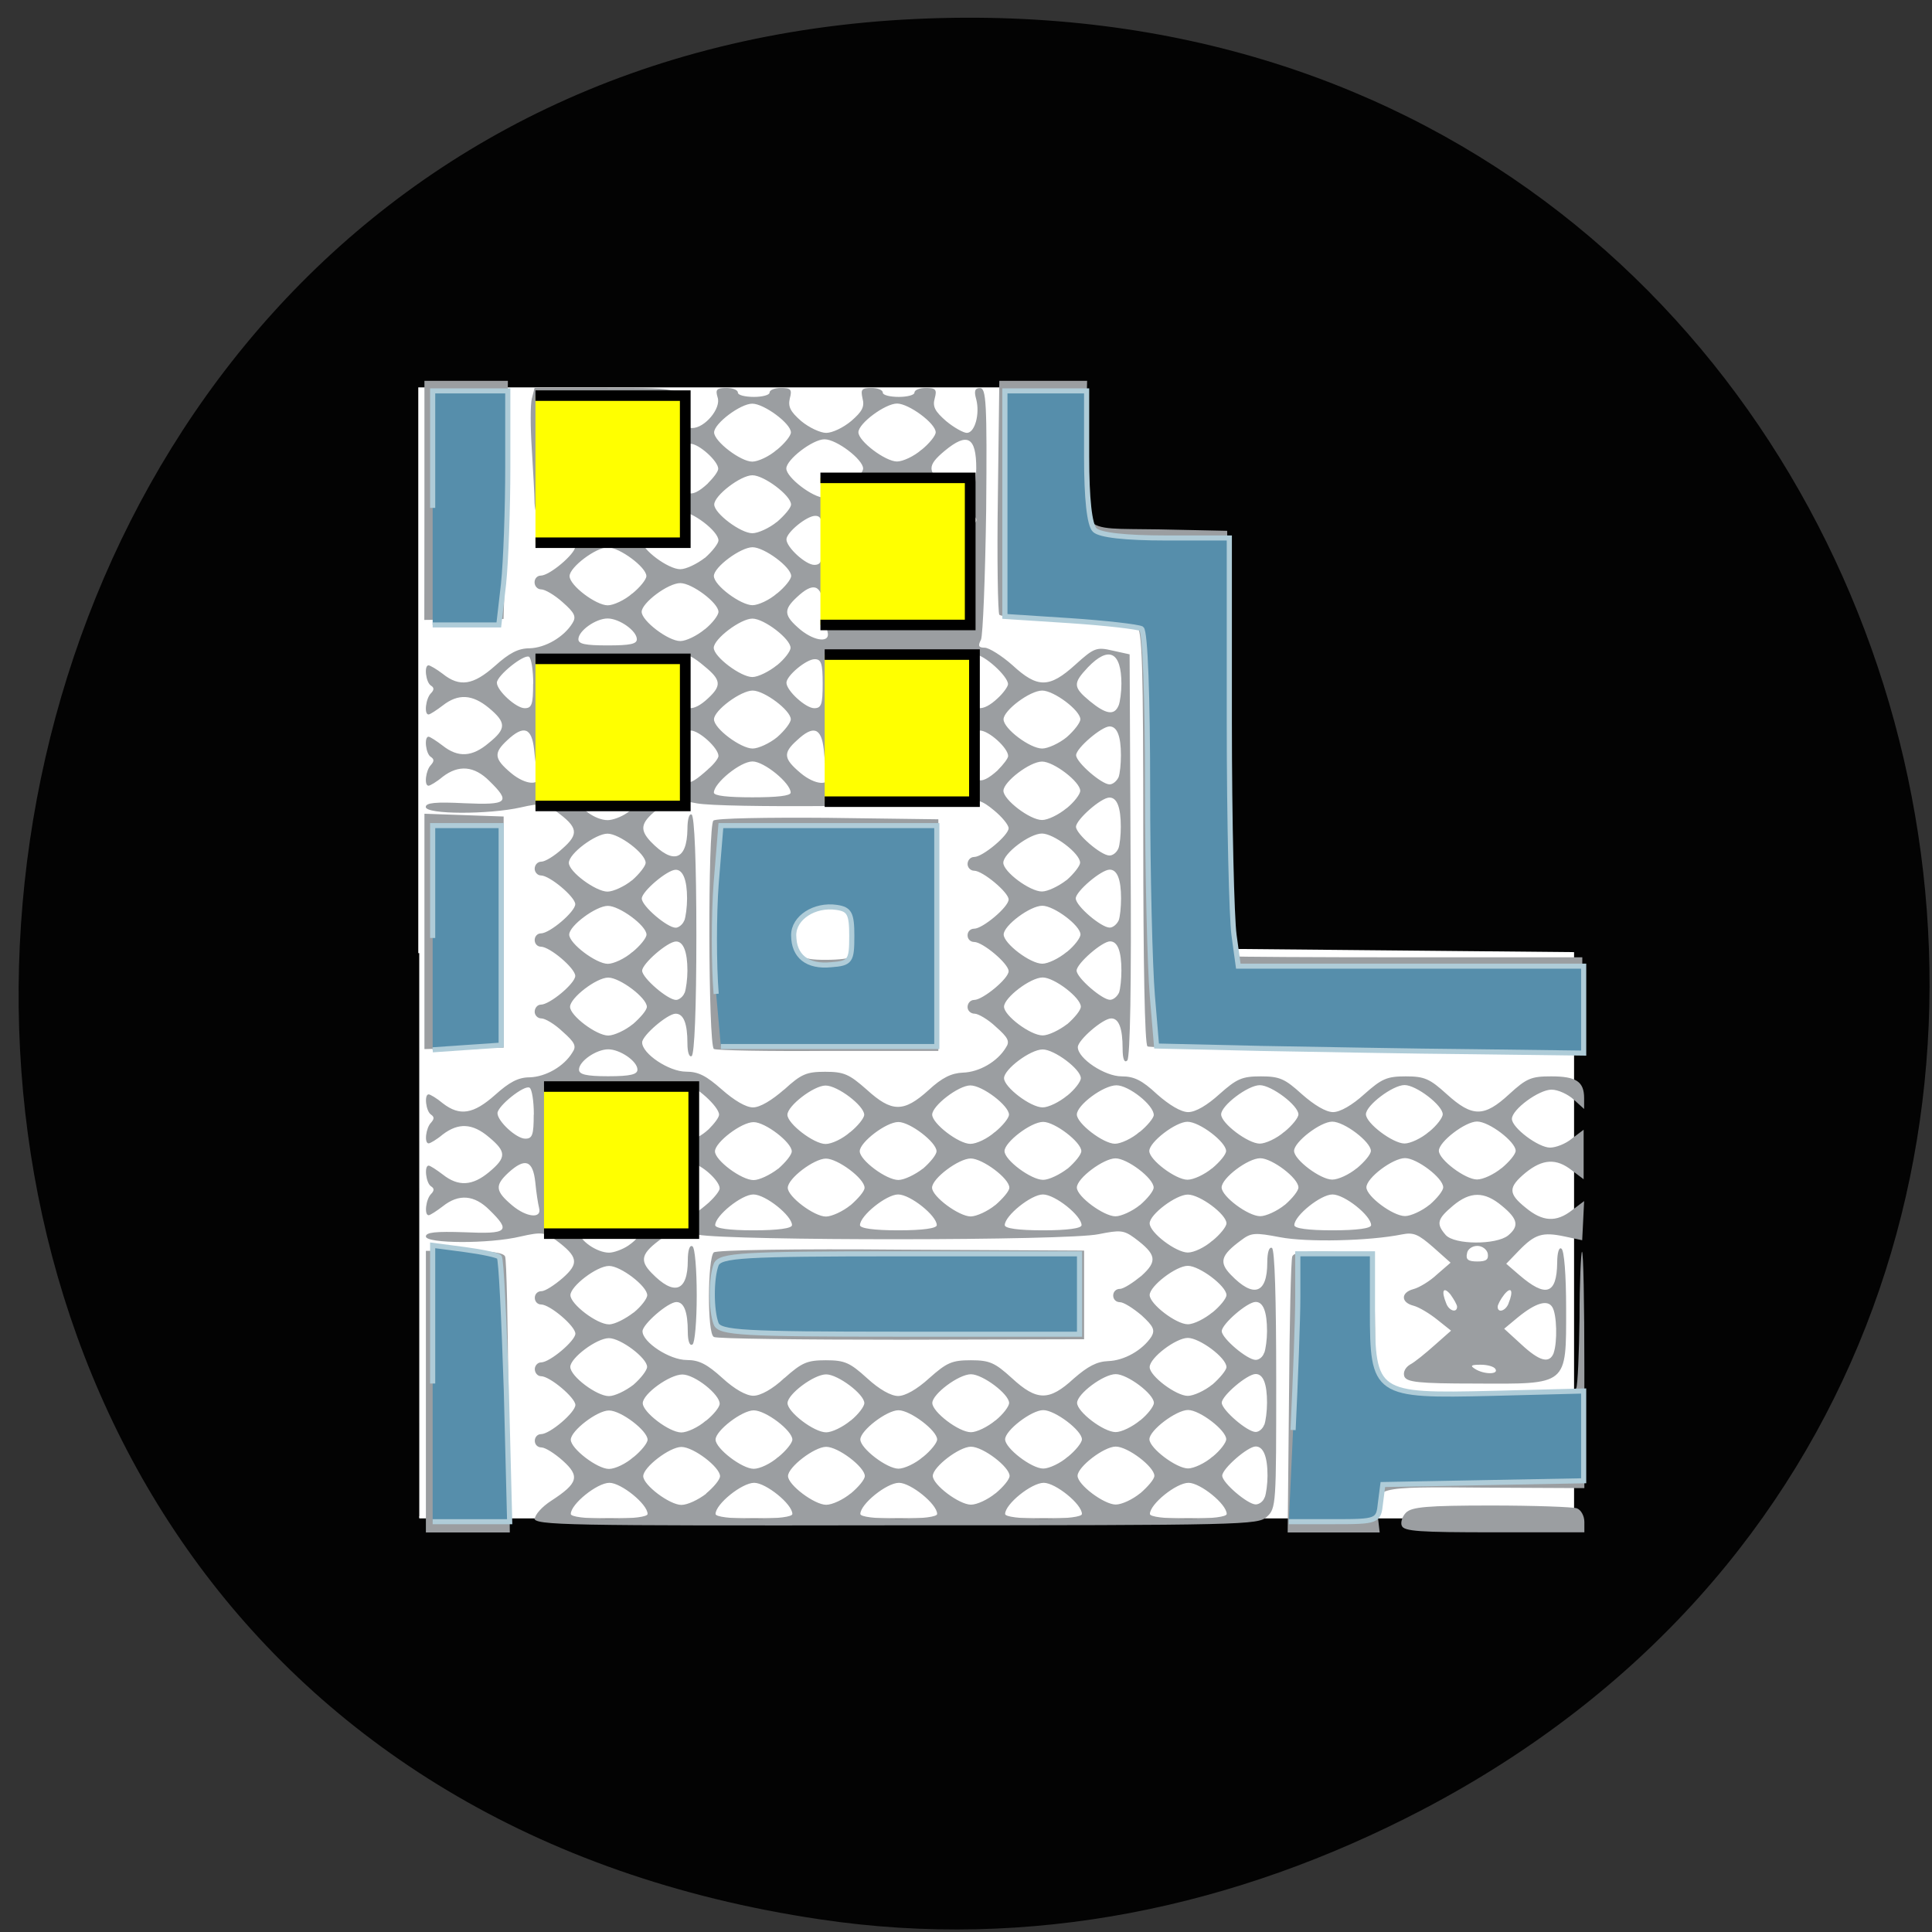 <svg xmlns="http://www.w3.org/2000/svg" viewBox="0 0 16 16"><rect x="0" y="0" width="16" height="16" fill="#333333" stroke="none"/><path d="m 6.789 15.895 c -9.547 -1.418 -8.359 -15.316 0.797 -15.738 c 8.629 -0.402 11.578 10.969 4.191 14.832 c -1.543 0.805 -3.238 1.168 -4.988 0.906" fill="#030303"/><path d="m 56 127.31 v -75.44 h 86.5 l -0.438 18.625 l 18.75 1.625 l 2.813 54.75 l 46.5 0.438 v 75.38 h -154.12" transform="scale(0.062)" fill="#fff" stroke="#fff" stroke-width="0.259"/><path d="m 3.527 11.527 v -1.168 h 0.32 c 0.223 0 0.324 0.016 0.336 0.047 c 0.012 0.027 0.023 0.551 0.027 1.168 l 0.012 1.117 h -0.695 m 7.148 -1.117 c 0.004 -0.617 0.016 -1.141 0.027 -1.168 c 0.012 -0.035 0.105 -0.047 0.348 -0.039 l 0.328 0.012 l 0.008 0.5 c 0.016 0.75 -0.094 0.668 0.848 0.668 c 0.629 0 0.805 -0.012 0.82 -0.051 c 0.012 -0.027 0.023 -0.289 0.027 -0.582 c 0 -0.293 0.012 -0.539 0.02 -0.547 c 0.012 -0.012 0.02 0.426 0.02 0.969 v 0.988 l -0.832 -0.004 c -0.918 -0.008 -0.906 -0.008 -0.879 0.234 l 0.016 0.137 h -0.762 m 0.945 -0.055 c -0.012 -0.027 0.004 -0.078 0.035 -0.109 c 0.047 -0.047 0.172 -0.059 0.707 -0.059 c 0.355 0 0.676 0.012 0.707 0.023 c 0.035 0.012 0.063 0.063 0.063 0.113 v 0.086 h -0.746 c -0.621 0 -0.75 -0.008 -0.766 -0.055 m -7.18 -0.055 c 0 -0.035 0.059 -0.102 0.137 -0.152 c 0.223 -0.145 0.238 -0.203 0.094 -0.332 c -0.066 -0.059 -0.145 -0.109 -0.176 -0.109 c -0.031 0 -0.055 -0.023 -0.055 -0.055 c 0 -0.031 0.023 -0.055 0.051 -0.055 c 0.074 0 0.285 -0.18 0.285 -0.242 c 0 -0.059 -0.211 -0.238 -0.285 -0.238 c -0.027 0 -0.051 -0.027 -0.051 -0.059 c 0 -0.027 0.023 -0.055 0.051 -0.055 c 0.074 0 0.285 -0.18 0.285 -0.238 c 0 -0.063 -0.211 -0.242 -0.285 -0.242 c -0.027 0 -0.051 -0.023 -0.051 -0.055 c 0 -0.031 0.023 -0.055 0.055 -0.055 c 0.031 0 0.109 -0.051 0.176 -0.109 c 0.137 -0.121 0.129 -0.176 -0.055 -0.313 c -0.09 -0.066 -0.121 -0.07 -0.293 -0.031 c -0.262 0.063 -0.785 0.059 -0.785 0 c 0 -0.035 0.082 -0.043 0.32 -0.035 c 0.359 0.016 0.387 -0.008 0.207 -0.184 c -0.125 -0.125 -0.254 -0.137 -0.387 -0.031 c -0.051 0.039 -0.105 0.074 -0.117 0.074 c -0.039 0 -0.023 -0.133 0.02 -0.176 c 0.027 -0.027 0.027 -0.047 0 -0.063 c -0.043 -0.027 -0.059 -0.172 -0.02 -0.172 c 0.012 0 0.066 0.035 0.117 0.074 c 0.129 0.102 0.246 0.094 0.383 -0.02 c 0.145 -0.121 0.145 -0.168 0 -0.289 c -0.137 -0.117 -0.254 -0.121 -0.383 -0.023 c -0.051 0.043 -0.105 0.074 -0.117 0.074 c -0.039 0 -0.023 -0.129 0.02 -0.172 c 0.027 -0.031 0.027 -0.047 0 -0.066 c -0.043 -0.027 -0.059 -0.168 -0.02 -0.168 c 0.012 0 0.066 0.031 0.117 0.074 c 0.141 0.109 0.254 0.09 0.434 -0.07 c 0.117 -0.105 0.191 -0.145 0.285 -0.145 c 0.133 -0.004 0.285 -0.09 0.355 -0.207 c 0.035 -0.051 0.02 -0.082 -0.082 -0.172 c -0.066 -0.063 -0.145 -0.109 -0.176 -0.109 c -0.031 0 -0.055 -0.027 -0.055 -0.055 c 0 -0.031 0.023 -0.059 0.051 -0.059 c 0.074 0 0.285 -0.176 0.285 -0.238 c 0 -0.063 -0.211 -0.242 -0.285 -0.242 c -0.027 0 -0.051 -0.023 -0.051 -0.055 c 0 -0.031 0.023 -0.055 0.051 -0.055 c 0.074 0 0.285 -0.18 0.285 -0.242 c 0 -0.059 -0.211 -0.238 -0.285 -0.238 c -0.027 0 -0.051 -0.027 -0.051 -0.055 c 0 -0.031 0.023 -0.059 0.055 -0.059 c 0.031 0 0.109 -0.047 0.176 -0.109 c 0.137 -0.121 0.129 -0.176 -0.055 -0.309 c -0.09 -0.066 -0.121 -0.07 -0.293 -0.031 c -0.262 0.059 -0.785 0.059 -0.785 -0.004 c 0 -0.035 0.082 -0.043 0.32 -0.031 c 0.359 0.016 0.387 -0.008 0.207 -0.184 c -0.125 -0.125 -0.254 -0.137 -0.387 -0.035 c -0.051 0.043 -0.105 0.074 -0.117 0.074 c -0.039 0 -0.023 -0.129 0.02 -0.172 c 0.027 -0.031 0.027 -0.047 0 -0.066 c -0.043 -0.023 -0.059 -0.168 -0.02 -0.168 c 0.012 0 0.066 0.035 0.117 0.074 c 0.129 0.102 0.246 0.094 0.383 -0.023 c 0.145 -0.117 0.145 -0.168 0 -0.289 c -0.137 -0.113 -0.254 -0.121 -0.383 -0.02 c -0.051 0.039 -0.105 0.074 -0.117 0.074 c -0.039 0 -0.023 -0.133 0.02 -0.176 c 0.027 -0.027 0.027 -0.047 0 -0.063 c -0.043 -0.027 -0.059 -0.168 -0.02 -0.168 c 0.012 0 0.066 0.031 0.117 0.07 c 0.141 0.113 0.254 0.094 0.434 -0.066 c 0.117 -0.105 0.191 -0.145 0.285 -0.145 c 0.133 -0.004 0.285 -0.094 0.355 -0.207 c 0.035 -0.055 0.02 -0.086 -0.082 -0.176 c -0.066 -0.059 -0.145 -0.105 -0.176 -0.105 c -0.031 0 -0.055 -0.027 -0.055 -0.059 c 0 -0.031 0.023 -0.055 0.051 -0.055 c 0.074 0 0.285 -0.18 0.285 -0.238 c 0 -0.063 -0.211 -0.242 -0.281 -0.242 c -0.031 0 -0.051 -0.047 -0.055 -0.121 c 0 -0.066 -0.012 -0.266 -0.023 -0.449 c -0.012 -0.18 -0.012 -0.367 0 -0.414 l 0.023 -0.09 h 0.594 c 0.652 0 0.641 -0.004 0.641 0.227 c 0 0.078 0.02 0.105 0.07 0.105 c 0.105 0 0.242 -0.164 0.211 -0.254 c -0.02 -0.066 -0.008 -0.078 0.074 -0.078 c 0.051 0 0.094 0.016 0.094 0.039 c 0 0.02 0.059 0.035 0.133 0.035 c 0.07 0 0.129 -0.016 0.129 -0.035 c 0 -0.023 0.043 -0.039 0.094 -0.039 c 0.082 0 0.094 0.012 0.074 0.086 c -0.016 0.07 0.004 0.109 0.094 0.188 c 0.066 0.055 0.16 0.098 0.207 0.098 c 0.051 0 0.141 -0.043 0.207 -0.098 c 0.09 -0.078 0.113 -0.117 0.094 -0.188 c -0.016 -0.074 -0.008 -0.086 0.074 -0.086 c 0.051 0 0.094 0.016 0.094 0.039 c 0 0.02 0.059 0.035 0.133 0.035 c 0.07 0 0.129 -0.016 0.129 -0.035 c 0 -0.023 0.043 -0.039 0.094 -0.039 c 0.082 0 0.094 0.012 0.074 0.086 c -0.02 0.07 0.004 0.109 0.094 0.188 c 0.066 0.055 0.145 0.098 0.172 0.098 c 0.066 0 0.109 -0.156 0.078 -0.277 c -0.02 -0.07 -0.012 -0.094 0.031 -0.094 c 0.051 0 0.059 0.117 0.051 1.01 c -0.008 0.555 -0.027 1.039 -0.043 1.074 c -0.027 0.051 -0.02 0.066 0.031 0.066 c 0.035 0 0.141 0.066 0.23 0.145 c 0.207 0.191 0.305 0.191 0.52 -0.004 c 0.156 -0.141 0.176 -0.148 0.309 -0.117 l 0.141 0.031 l 0.008 1.664 c 0.008 1.082 -0.004 1.672 -0.027 1.699 c -0.023 0.023 -0.039 -0.008 -0.039 -0.098 c 0 -0.168 -0.031 -0.25 -0.094 -0.25 c -0.07 0 -0.277 0.18 -0.277 0.238 c 0 0.094 0.223 0.242 0.363 0.242 c 0.102 0 0.168 0.031 0.293 0.148 c 0.102 0.09 0.199 0.148 0.258 0.148 c 0.063 0 0.16 -0.059 0.258 -0.148 c 0.145 -0.129 0.188 -0.148 0.344 -0.148 c 0.156 0 0.199 0.02 0.34 0.148 c 0.102 0.09 0.199 0.148 0.258 0.148 c 0.059 0 0.16 -0.059 0.258 -0.148 c 0.145 -0.129 0.188 -0.148 0.344 -0.148 c 0.156 0 0.199 0.02 0.34 0.148 c 0.211 0.191 0.309 0.191 0.516 0 c 0.145 -0.133 0.184 -0.148 0.348 -0.148 c 0.207 0 0.273 0.043 0.273 0.18 v 0.09 l -0.086 -0.078 c -0.047 -0.043 -0.129 -0.082 -0.184 -0.082 c -0.105 0 -0.328 0.164 -0.328 0.242 c 0 0.074 0.219 0.238 0.316 0.238 c 0.047 0 0.129 -0.031 0.18 -0.074 l 0.098 -0.074 v 0.41 l -0.098 -0.074 c -0.129 -0.102 -0.242 -0.094 -0.383 0.02 c -0.145 0.121 -0.145 0.172 0 0.289 c 0.141 0.117 0.254 0.125 0.387 0.02 l 0.098 -0.074 l -0.008 0.164 l -0.008 0.16 l -0.145 -0.031 c -0.184 -0.039 -0.246 -0.02 -0.379 0.117 l -0.105 0.109 l 0.109 0.094 c 0.219 0.188 0.309 0.16 0.313 -0.102 c 0 -0.086 0.016 -0.133 0.035 -0.117 c 0.023 0.012 0.039 0.219 0.039 0.496 c 0 0.641 0.02 0.625 -0.754 0.621 c -0.473 0 -0.566 -0.012 -0.586 -0.059 c -0.012 -0.035 0.008 -0.074 0.047 -0.098 c 0.039 -0.02 0.129 -0.094 0.203 -0.16 l 0.137 -0.121 l -0.113 -0.09 c -0.063 -0.051 -0.152 -0.105 -0.199 -0.117 c -0.105 -0.027 -0.105 -0.109 0 -0.137 c 0.047 -0.012 0.137 -0.066 0.195 -0.121 l 0.113 -0.098 l -0.145 -0.129 c -0.121 -0.105 -0.16 -0.125 -0.258 -0.105 c -0.273 0.055 -0.789 0.066 -1.01 0.023 c -0.207 -0.039 -0.238 -0.039 -0.324 0.027 c -0.164 0.121 -0.184 0.18 -0.082 0.285 c 0.188 0.195 0.301 0.156 0.301 -0.102 c 0 -0.086 0.016 -0.133 0.039 -0.121 c 0.023 0.016 0.035 0.418 0.035 1.09 c 0 1.035 0 1.066 -0.078 1.137 c -0.074 0.066 -0.184 0.07 -3.07 0.07 c -2.746 0.004 -2.996 0 -2.996 -0.059 m 0.938 -0.035 c 0 -0.082 -0.219 -0.258 -0.316 -0.258 c -0.102 0 -0.32 0.176 -0.32 0.258 c 0 0.023 0.117 0.039 0.32 0.039 c 0.203 0 0.316 -0.016 0.316 -0.039 m 1.199 0 c 0 -0.082 -0.219 -0.258 -0.316 -0.258 c -0.102 0 -0.32 0.176 -0.32 0.258 c 0 0.023 0.117 0.039 0.32 0.039 c 0.203 0 0.316 -0.016 0.316 -0.039 m 1.199 0 c 0 -0.082 -0.219 -0.258 -0.316 -0.258 c -0.102 0 -0.32 0.176 -0.32 0.258 c 0 0.023 0.117 0.039 0.32 0.039 c 0.203 0 0.316 -0.016 0.316 -0.039 m 1.199 0 c 0 -0.082 -0.219 -0.258 -0.316 -0.258 c -0.102 0 -0.32 0.176 -0.32 0.258 c 0 0.023 0.117 0.039 0.32 0.039 c 0.199 0 0.316 -0.016 0.316 -0.039 m 1.199 0 c 0 -0.082 -0.219 -0.258 -0.316 -0.258 c -0.102 0 -0.32 0.176 -0.32 0.258 c 0 0.023 0.117 0.039 0.32 0.039 c 0.199 0 0.316 -0.016 0.316 -0.039 m -4.313 -0.168 c 0.066 -0.055 0.117 -0.117 0.117 -0.145 c 0 -0.074 -0.219 -0.242 -0.32 -0.242 c -0.098 0 -0.316 0.168 -0.316 0.242 c 0 0.074 0.219 0.238 0.316 0.238 c 0.051 0 0.141 -0.043 0.207 -0.094 m 1.195 0 c 0.066 -0.055 0.117 -0.117 0.117 -0.145 c 0 -0.074 -0.219 -0.242 -0.32 -0.242 c -0.098 0 -0.316 0.168 -0.316 0.242 c 0 0.074 0.219 0.238 0.316 0.238 c 0.051 0 0.141 -0.043 0.203 -0.094 m 1.199 0 c 0.066 -0.055 0.117 -0.117 0.117 -0.145 c 0 -0.074 -0.219 -0.242 -0.32 -0.242 c -0.098 0 -0.316 0.168 -0.316 0.242 c 0 0.074 0.219 0.238 0.316 0.238 c 0.051 0 0.141 -0.043 0.203 -0.094 m 1.199 0 c 0.063 -0.055 0.117 -0.117 0.117 -0.145 c 0 -0.074 -0.219 -0.242 -0.32 -0.242 c -0.098 0 -0.316 0.168 -0.316 0.242 c 0 0.074 0.219 0.238 0.316 0.238 c 0.051 0 0.141 -0.043 0.203 -0.094 m 1.031 0.035 c 0.012 -0.031 0.023 -0.113 0.023 -0.18 c 0 -0.16 -0.035 -0.242 -0.098 -0.242 c -0.066 0 -0.277 0.184 -0.277 0.242 c 0 0.059 0.211 0.238 0.277 0.238 c 0.027 0 0.063 -0.023 0.074 -0.059 m -5.227 -0.332 c 0.063 -0.051 0.117 -0.117 0.117 -0.145 c 0 -0.074 -0.219 -0.242 -0.32 -0.242 c -0.098 0 -0.316 0.168 -0.316 0.242 c 0 0.074 0.219 0.242 0.316 0.242 c 0.051 0 0.141 -0.043 0.203 -0.098 m 1.199 0 c 0.063 -0.051 0.117 -0.117 0.117 -0.145 c 0 -0.074 -0.219 -0.242 -0.32 -0.242 c -0.098 0 -0.316 0.168 -0.316 0.242 c 0 0.074 0.219 0.242 0.316 0.242 c 0.051 0 0.141 -0.043 0.203 -0.098 m 1.199 0 c 0.063 -0.051 0.117 -0.117 0.117 -0.145 c 0 -0.074 -0.223 -0.242 -0.32 -0.242 c -0.098 0 -0.316 0.168 -0.316 0.242 c 0 0.074 0.219 0.242 0.316 0.242 c 0.047 0 0.141 -0.043 0.203 -0.098 m 1.199 0 c 0.063 -0.051 0.117 -0.117 0.117 -0.145 c 0 -0.074 -0.223 -0.242 -0.32 -0.242 c -0.098 0 -0.316 0.168 -0.316 0.242 c 0 0.074 0.219 0.242 0.316 0.242 c 0.047 0 0.141 -0.043 0.203 -0.098 m 1.199 0 c 0.063 -0.051 0.113 -0.117 0.113 -0.145 c 0 -0.074 -0.219 -0.242 -0.316 -0.242 c -0.098 0 -0.32 0.168 -0.32 0.242 c 0 0.074 0.223 0.242 0.32 0.242 c 0.047 0 0.141 -0.043 0.203 -0.098 m -4.195 -0.297 c 0.063 -0.051 0.113 -0.113 0.113 -0.141 c 0 -0.078 -0.207 -0.242 -0.309 -0.242 c -0.105 0 -0.328 0.16 -0.328 0.238 c 0 0.074 0.219 0.242 0.32 0.242 c 0.047 0 0.141 -0.043 0.203 -0.098 m 1.199 0 c 0.063 -0.051 0.113 -0.117 0.113 -0.145 c 0 -0.074 -0.219 -0.238 -0.316 -0.238 c -0.102 0 -0.32 0.164 -0.32 0.238 c 0 0.074 0.219 0.242 0.32 0.242 c 0.047 0 0.137 -0.043 0.203 -0.098 m 1.199 0 c 0.063 -0.051 0.113 -0.117 0.113 -0.145 c 0 -0.074 -0.219 -0.238 -0.316 -0.238 c -0.102 0 -0.32 0.164 -0.32 0.238 c 0 0.074 0.219 0.242 0.32 0.242 c 0.047 0 0.137 -0.043 0.203 -0.098 m 1.199 0 c 0.063 -0.051 0.113 -0.117 0.113 -0.145 c 0 -0.074 -0.219 -0.238 -0.316 -0.238 c -0.102 0 -0.32 0.164 -0.32 0.238 c 0 0.074 0.219 0.242 0.32 0.242 c 0.047 0 0.137 -0.043 0.203 -0.098 m 1.027 0.039 c 0.012 -0.031 0.023 -0.113 0.023 -0.184 c 0 -0.156 -0.031 -0.238 -0.094 -0.238 c -0.07 0 -0.281 0.18 -0.281 0.238 c 0 0.059 0.211 0.242 0.281 0.242 c 0.027 0 0.059 -0.027 0.07 -0.059 m -5.223 -0.332 c 0.063 -0.055 0.113 -0.121 0.113 -0.148 c 0 -0.074 -0.219 -0.238 -0.316 -0.238 c -0.102 0 -0.32 0.164 -0.32 0.238 c 0 0.078 0.219 0.242 0.32 0.242 c 0.047 0 0.137 -0.043 0.203 -0.094 m 1.25 -0.055 c 0.145 -0.129 0.188 -0.148 0.344 -0.148 c 0.156 0 0.199 0.02 0.34 0.148 c 0.102 0.094 0.199 0.148 0.258 0.148 c 0.059 0 0.156 -0.055 0.258 -0.148 c 0.145 -0.129 0.188 -0.148 0.344 -0.148 c 0.156 0 0.199 0.02 0.34 0.148 c 0.207 0.191 0.309 0.191 0.512 0.004 c 0.117 -0.102 0.191 -0.141 0.285 -0.145 c 0.133 -0.004 0.285 -0.09 0.359 -0.203 c 0.031 -0.055 0.016 -0.086 -0.082 -0.176 c -0.07 -0.059 -0.148 -0.109 -0.18 -0.109 c -0.031 0 -0.055 -0.023 -0.055 -0.055 c 0 -0.031 0.023 -0.055 0.055 -0.055 c 0.031 0 0.109 -0.051 0.18 -0.109 c 0.133 -0.121 0.125 -0.176 -0.059 -0.313 c -0.09 -0.066 -0.121 -0.066 -0.297 -0.031 c -0.258 0.055 -3.043 0.055 -3.32 0.004 c -0.18 -0.035 -0.215 -0.031 -0.297 0.031 c -0.168 0.121 -0.188 0.18 -0.086 0.285 c 0.188 0.195 0.301 0.156 0.301 -0.102 c 0 -0.086 0.016 -0.133 0.039 -0.117 c 0.02 0.012 0.035 0.191 0.035 0.406 c 0 0.215 -0.016 0.395 -0.035 0.406 c -0.023 0.016 -0.039 -0.027 -0.039 -0.105 c 0 -0.164 -0.031 -0.246 -0.094 -0.246 c -0.07 0 -0.281 0.184 -0.281 0.242 c 0 0.09 0.223 0.238 0.367 0.238 c 0.102 0 0.168 0.035 0.293 0.148 c 0.102 0.094 0.199 0.148 0.258 0.148 c 0.059 0 0.16 -0.055 0.258 -0.148 m -0.586 -0.34 c -0.055 -0.027 -0.051 -0.648 0 -0.699 c 0.02 -0.02 0.688 -0.031 1.551 -0.023 l 1.516 0.008 v 0.734 l -1.512 0.004 c -0.832 0 -1.531 -0.008 -1.555 -0.023 m 4.129 0.395 c 0.063 -0.055 0.117 -0.121 0.117 -0.145 c 0 -0.078 -0.223 -0.242 -0.32 -0.242 c -0.098 0 -0.316 0.164 -0.316 0.242 c 0 0.074 0.219 0.238 0.316 0.238 c 0.047 0 0.141 -0.043 0.203 -0.094 m 2.344 -0.129 c -0.012 -0.02 -0.066 -0.035 -0.121 -0.035 c -0.082 0 -0.09 0.008 -0.047 0.035 c 0.074 0.047 0.199 0.047 0.168 0 m -1.914 -0.133 c 0.012 -0.031 0.023 -0.113 0.023 -0.18 c 0 -0.16 -0.031 -0.242 -0.094 -0.242 c -0.07 0 -0.281 0.184 -0.281 0.242 c 0 0.059 0.211 0.238 0.281 0.238 c 0.027 0 0.059 -0.023 0.07 -0.059 m 2.398 0 c 0.031 -0.086 0.027 -0.32 -0.012 -0.379 c -0.039 -0.063 -0.137 -0.035 -0.285 0.086 l -0.113 0.094 l 0.141 0.129 c 0.152 0.141 0.234 0.164 0.27 0.07 m -7.621 -0.332 c 0.063 -0.051 0.113 -0.117 0.113 -0.145 c 0 -0.074 -0.219 -0.242 -0.316 -0.242 c -0.102 0 -0.32 0.168 -0.32 0.242 c 0 0.074 0.219 0.242 0.32 0.242 c 0.047 0 0.137 -0.047 0.203 -0.098 m 4.793 0 c 0.063 -0.051 0.117 -0.117 0.117 -0.145 c 0 -0.074 -0.223 -0.242 -0.32 -0.242 c -0.098 0 -0.316 0.168 -0.316 0.242 c 0 0.074 0.219 0.242 0.316 0.242 c 0.051 0 0.141 -0.047 0.203 -0.098 m 2.027 -0.047 c 0 -0.016 -0.027 -0.063 -0.055 -0.102 c -0.059 -0.07 -0.078 -0.031 -0.035 0.074 c 0.023 0.063 0.09 0.082 0.09 0.027 m 0.426 -0.027 c 0.043 -0.105 0.023 -0.145 -0.035 -0.074 c -0.031 0.039 -0.055 0.086 -0.055 0.102 c 0 0.055 0.066 0.035 0.09 -0.027 m -0.172 -0.414 c -0.008 -0.035 -0.047 -0.063 -0.086 -0.063 c -0.043 0 -0.082 0.027 -0.086 0.063 c -0.012 0.051 0.012 0.066 0.086 0.066 c 0.074 0 0.094 -0.016 0.086 -0.066 m -7.117 -0.066 c 0.156 -0.109 0.105 -0.164 -0.16 -0.164 c -0.188 0 -0.246 0.012 -0.246 0.055 c 0 0.066 0.145 0.168 0.246 0.168 c 0.039 0 0.113 -0.027 0.16 -0.059 m 4.836 -0.039 c 0.063 -0.051 0.117 -0.117 0.117 -0.145 c 0 -0.074 -0.219 -0.238 -0.32 -0.238 c -0.098 0 -0.316 0.164 -0.316 0.238 c 0 0.078 0.219 0.242 0.316 0.242 c 0.051 0 0.141 -0.043 0.203 -0.098 m 2.449 -0.043 c 0.094 -0.078 0.082 -0.137 -0.051 -0.246 c -0.145 -0.121 -0.262 -0.121 -0.406 0 c -0.129 0.109 -0.141 0.148 -0.059 0.242 c 0.074 0.082 0.418 0.082 0.516 0.004 m -5.93 -0.086 c 0 -0.078 -0.219 -0.254 -0.32 -0.254 c -0.098 0 -0.316 0.176 -0.316 0.254 c 0 0.027 0.117 0.043 0.316 0.043 c 0.203 0 0.32 -0.016 0.32 -0.043 m 1.199 0 c 0 -0.078 -0.219 -0.254 -0.32 -0.254 c -0.098 0 -0.316 0.176 -0.316 0.254 c 0 0.027 0.117 0.043 0.316 0.043 c 0.203 0 0.32 -0.016 0.32 -0.043 m 1.199 0 c 0 -0.078 -0.219 -0.254 -0.32 -0.254 c -0.098 0 -0.316 0.176 -0.316 0.254 c 0 0.027 0.113 0.043 0.316 0.043 c 0.203 0 0.32 -0.016 0.32 -0.043 m 2.398 0 c 0 -0.078 -0.219 -0.254 -0.32 -0.254 c -0.098 0 -0.316 0.176 -0.316 0.254 c 0 0.027 0.113 0.043 0.316 0.043 c 0.203 0 0.32 -0.016 0.32 -0.043 m -6.891 -0.145 c -0.008 -0.031 -0.023 -0.125 -0.031 -0.211 c -0.02 -0.184 -0.086 -0.203 -0.223 -0.078 c -0.113 0.105 -0.109 0.152 0.031 0.27 c 0.121 0.102 0.25 0.113 0.223 0.02 m 1.41 -0.047 c 0.047 -0.043 0.086 -0.094 0.086 -0.113 c 0 -0.066 -0.16 -0.207 -0.234 -0.207 c -0.055 0 -0.066 0.027 -0.066 0.195 c 0 0.273 0.027 0.289 0.215 0.125 m 1.168 0.027 c 0.063 -0.055 0.117 -0.117 0.117 -0.145 c 0 -0.078 -0.223 -0.242 -0.32 -0.242 c -0.098 0 -0.316 0.164 -0.316 0.242 c 0 0.074 0.219 0.238 0.316 0.238 c 0.047 0 0.141 -0.043 0.203 -0.094 m 1.199 0 c 0.063 -0.055 0.117 -0.117 0.117 -0.145 c 0 -0.078 -0.223 -0.242 -0.32 -0.242 c -0.098 0 -0.32 0.164 -0.32 0.242 c 0 0.074 0.223 0.238 0.32 0.238 c 0.047 0 0.141 -0.043 0.203 -0.094 m 1.199 0 c 0.063 -0.055 0.113 -0.117 0.113 -0.145 c 0 -0.078 -0.219 -0.242 -0.316 -0.242 c -0.098 0 -0.32 0.164 -0.32 0.242 c 0 0.074 0.223 0.238 0.32 0.238 c 0.047 0 0.141 -0.043 0.203 -0.094 m 1.199 0 c 0.063 -0.055 0.113 -0.117 0.113 -0.145 c 0 -0.078 -0.219 -0.242 -0.316 -0.242 c -0.102 0 -0.32 0.164 -0.32 0.242 c 0 0.074 0.219 0.238 0.32 0.238 c 0.047 0 0.141 -0.043 0.203 -0.094 m 1.199 0 c 0.063 -0.055 0.113 -0.117 0.113 -0.145 c 0 -0.078 -0.219 -0.242 -0.316 -0.242 c -0.102 0 -0.32 0.164 -0.32 0.242 c 0 0.074 0.219 0.238 0.32 0.238 c 0.047 0 0.141 -0.043 0.203 -0.094 m -5.395 -0.297 c 0.063 -0.055 0.113 -0.117 0.113 -0.145 c 0 -0.074 -0.219 -0.242 -0.316 -0.242 c -0.102 0 -0.32 0.168 -0.32 0.242 c 0 0.074 0.219 0.238 0.32 0.238 c 0.047 0 0.137 -0.043 0.203 -0.094 m 1.199 0 c 0.063 -0.055 0.113 -0.117 0.113 -0.145 c 0 -0.074 -0.219 -0.242 -0.316 -0.242 c -0.102 0 -0.32 0.168 -0.32 0.242 c 0 0.074 0.219 0.238 0.32 0.238 c 0.047 0 0.137 -0.043 0.203 -0.094 m 1.199 0 c 0.063 -0.055 0.113 -0.117 0.113 -0.145 c 0 -0.074 -0.219 -0.242 -0.316 -0.242 c -0.102 0 -0.32 0.168 -0.32 0.242 c 0 0.074 0.219 0.238 0.32 0.238 c 0.047 0 0.137 -0.043 0.203 -0.094 m 1.195 0 c 0.066 -0.055 0.117 -0.117 0.117 -0.145 c 0 -0.074 -0.219 -0.242 -0.32 -0.242 c -0.098 0 -0.316 0.168 -0.316 0.242 c 0 0.074 0.219 0.238 0.316 0.238 c 0.051 0 0.141 -0.043 0.203 -0.094 m 1.199 0 c 0.066 -0.055 0.117 -0.117 0.117 -0.145 c 0 -0.074 -0.219 -0.242 -0.32 -0.242 c -0.098 0 -0.316 0.168 -0.316 0.242 c 0 0.074 0.219 0.238 0.316 0.238 c 0.051 0 0.141 -0.043 0.203 -0.094 m 1.199 0 c 0.066 -0.055 0.117 -0.117 0.117 -0.145 c 0 -0.074 -0.219 -0.242 -0.32 -0.242 c -0.098 0 -0.316 0.168 -0.316 0.242 c 0 0.074 0.219 0.238 0.316 0.238 c 0.051 0 0.141 -0.043 0.203 -0.094 m -5.395 -0.297 c 0.063 -0.051 0.117 -0.117 0.117 -0.145 c 0 -0.074 -0.219 -0.242 -0.32 -0.242 c -0.098 0 -0.316 0.168 -0.316 0.242 c 0 0.074 0.219 0.242 0.316 0.242 c 0.051 0 0.141 -0.043 0.203 -0.098 m 1.199 0 c 0.063 -0.051 0.117 -0.117 0.117 -0.145 c 0 -0.074 -0.219 -0.242 -0.32 -0.242 c -0.098 0 -0.316 0.168 -0.316 0.242 c 0 0.074 0.219 0.242 0.316 0.242 c 0.051 0 0.141 -0.043 0.203 -0.098 m 1.199 0 c 0.063 -0.051 0.117 -0.117 0.117 -0.141 c 0 -0.082 -0.207 -0.246 -0.309 -0.246 c -0.109 0 -0.328 0.164 -0.328 0.242 c 0 0.074 0.219 0.242 0.316 0.242 c 0.047 0 0.141 -0.043 0.203 -0.098 m 1.199 0 c 0.063 -0.051 0.117 -0.117 0.117 -0.145 c 0 -0.074 -0.223 -0.242 -0.32 -0.242 c -0.098 0 -0.32 0.168 -0.32 0.242 c 0 0.074 0.223 0.242 0.32 0.242 c 0.047 0 0.141 -0.043 0.203 -0.098 m 1.199 0 c 0.063 -0.051 0.113 -0.117 0.113 -0.145 c 0 -0.074 -0.219 -0.242 -0.316 -0.242 c -0.098 0 -0.32 0.168 -0.32 0.242 c 0 0.074 0.223 0.242 0.32 0.242 c 0.047 0 0.141 -0.043 0.203 -0.098 m -7.414 -0.141 c 0 -0.113 -0.016 -0.211 -0.035 -0.223 c -0.043 -0.027 -0.266 0.152 -0.266 0.211 c 0 0.066 0.156 0.211 0.23 0.211 c 0.059 0 0.07 -0.031 0.07 -0.199 m 1.449 0.121 c 0.047 -0.047 0.086 -0.098 0.086 -0.121 c 0 -0.066 -0.199 -0.246 -0.273 -0.246 c -0.063 0 -0.07 0.02 -0.051 0.117 c 0.016 0.063 0.023 0.164 0.023 0.223 c 0 0.129 0.09 0.141 0.215 0.027 m 0.625 -0.328 c 0.141 -0.129 0.184 -0.148 0.34 -0.148 c 0.156 0 0.199 0.02 0.344 0.148 c 0.207 0.188 0.305 0.191 0.512 0.004 c 0.113 -0.105 0.191 -0.141 0.285 -0.145 c 0.133 -0.004 0.285 -0.09 0.355 -0.207 c 0.035 -0.051 0.02 -0.082 -0.082 -0.172 c -0.066 -0.063 -0.148 -0.109 -0.176 -0.109 c -0.031 0 -0.059 -0.023 -0.059 -0.055 c 0 -0.031 0.023 -0.059 0.055 -0.059 c 0.07 0 0.285 -0.176 0.285 -0.238 c 0 -0.063 -0.215 -0.242 -0.285 -0.242 c -0.031 0 -0.055 -0.023 -0.055 -0.055 c 0 -0.031 0.023 -0.055 0.055 -0.055 c 0.07 0 0.285 -0.18 0.285 -0.242 c 0 -0.059 -0.215 -0.238 -0.285 -0.238 c -0.031 0 -0.055 -0.027 -0.055 -0.055 c 0 -0.031 0.023 -0.059 0.055 -0.059 c 0.07 0 0.285 -0.18 0.285 -0.238 c 0 -0.027 -0.055 -0.094 -0.121 -0.148 c -0.098 -0.082 -0.145 -0.098 -0.262 -0.078 c -0.285 0.047 -1.992 0.059 -2.199 0.02 c -0.18 -0.035 -0.211 -0.035 -0.297 0.027 c -0.168 0.125 -0.184 0.184 -0.086 0.289 c 0.188 0.195 0.301 0.156 0.305 -0.102 c 0 -0.086 0.016 -0.133 0.035 -0.121 c 0.023 0.016 0.039 0.391 0.039 1 c 0 0.613 -0.016 0.984 -0.039 1 c -0.02 0.012 -0.035 -0.031 -0.035 -0.105 c 0 -0.164 -0.031 -0.246 -0.098 -0.246 c -0.066 0 -0.277 0.18 -0.277 0.238 c 0 0.094 0.223 0.242 0.363 0.242 c 0.105 0 0.168 0.035 0.297 0.148 c 0.102 0.09 0.199 0.148 0.258 0.148 c 0.059 0 0.156 -0.059 0.258 -0.148 m -0.582 -0.336 c -0.047 -0.031 -0.051 -1.844 -0.004 -1.891 c 0.02 -0.02 0.445 -0.027 0.949 -0.023 l 0.914 0.012 v 1.918 h -0.91 c -0.504 0.004 -0.93 -0.004 -0.949 -0.016 m 1.133 -0.766 c 0.047 -0.328 -0.008 -0.418 -0.234 -0.402 c -0.168 0.016 -0.219 0.066 -0.219 0.215 c 0 0.188 0.031 0.215 0.246 0.215 c 0.113 0 0.207 -0.012 0.207 -0.027 m 1.793 1.152 c 0.063 -0.051 0.113 -0.117 0.113 -0.145 c 0 -0.074 -0.219 -0.238 -0.316 -0.238 c -0.102 0 -0.32 0.164 -0.32 0.238 c 0 0.074 0.219 0.242 0.32 0.242 c 0.047 0 0.137 -0.043 0.203 -0.098 m -3.559 -0.215 c 0 -0.07 -0.145 -0.168 -0.242 -0.168 c -0.098 0 -0.242 0.098 -0.242 0.168 c 0 0.039 0.055 0.055 0.242 0.055 c 0.188 0 0.242 -0.016 0.242 -0.055 m -0.039 -0.375 c 0.063 -0.055 0.117 -0.117 0.117 -0.145 c 0 -0.074 -0.223 -0.242 -0.32 -0.242 c -0.098 0 -0.316 0.168 -0.316 0.242 c 0 0.074 0.219 0.238 0.316 0.238 c 0.047 0 0.141 -0.043 0.203 -0.094 m 3.598 0 c 0.063 -0.055 0.113 -0.117 0.113 -0.145 c 0 -0.074 -0.219 -0.242 -0.316 -0.242 c -0.102 0 -0.32 0.168 -0.32 0.242 c 0 0.074 0.219 0.238 0.32 0.238 c 0.047 0 0.137 -0.043 0.203 -0.094 m -3.168 -0.258 c 0.012 -0.035 0.023 -0.117 0.023 -0.184 c 0 -0.16 -0.035 -0.242 -0.094 -0.242 c -0.07 0 -0.281 0.184 -0.281 0.242 c 0 0.059 0.211 0.242 0.281 0.242 c 0.023 0 0.059 -0.027 0.07 -0.059 m 3.598 0 c 0.012 -0.035 0.02 -0.117 0.02 -0.184 c 0 -0.16 -0.031 -0.242 -0.094 -0.242 c -0.066 0 -0.277 0.184 -0.277 0.242 c 0 0.059 0.211 0.242 0.277 0.242 c 0.027 0 0.059 -0.027 0.074 -0.059 m -4.03 -0.336 c 0.063 -0.051 0.117 -0.117 0.117 -0.145 c 0 -0.074 -0.223 -0.238 -0.32 -0.238 c -0.098 0 -0.32 0.164 -0.32 0.238 c 0 0.074 0.223 0.242 0.32 0.242 c 0.047 0 0.141 -0.043 0.203 -0.098 m 3.598 0 c 0.063 -0.051 0.113 -0.117 0.113 -0.145 c 0 -0.074 -0.219 -0.238 -0.316 -0.238 c -0.102 0 -0.32 0.164 -0.32 0.238 c 0 0.074 0.219 0.242 0.32 0.242 c 0.047 0 0.137 -0.043 0.203 -0.098 m -3.168 -0.258 c 0.012 -0.031 0.023 -0.113 0.023 -0.184 c 0 -0.156 -0.035 -0.238 -0.094 -0.238 c -0.07 0 -0.281 0.18 -0.281 0.238 c 0 0.063 0.211 0.242 0.281 0.242 c 0.023 0 0.059 -0.027 0.07 -0.059 m 3.598 0 c 0.012 -0.031 0.02 -0.113 0.02 -0.184 c 0 -0.156 -0.031 -0.238 -0.094 -0.238 c -0.07 0 -0.281 0.18 -0.281 0.238 c 0 0.063 0.211 0.242 0.281 0.242 c 0.027 0 0.059 -0.027 0.074 -0.059 m -4.03 -0.332 c 0.063 -0.055 0.113 -0.121 0.113 -0.145 c 0 -0.078 -0.219 -0.242 -0.316 -0.242 c -0.098 0 -0.32 0.164 -0.32 0.242 c 0 0.074 0.223 0.238 0.32 0.238 c 0.047 0 0.141 -0.043 0.203 -0.094 m 3.598 0 c 0.063 -0.055 0.113 -0.121 0.113 -0.145 c 0 -0.078 -0.219 -0.242 -0.316 -0.242 c -0.102 0 -0.32 0.164 -0.32 0.242 c 0 0.074 0.219 0.238 0.32 0.238 c 0.047 0 0.137 -0.043 0.203 -0.094 m 0.43 -0.262 c 0.012 -0.031 0.02 -0.113 0.02 -0.18 c 0 -0.16 -0.031 -0.242 -0.094 -0.242 c -0.07 0 -0.277 0.184 -0.277 0.242 c 0 0.059 0.207 0.238 0.277 0.238 c 0.027 0 0.059 -0.023 0.074 -0.059 m -4.07 -0.293 c 0.16 -0.109 0.105 -0.164 -0.16 -0.164 c -0.188 0 -0.242 0.012 -0.242 0.051 c 0 0.07 0.141 0.172 0.242 0.172 c 0.043 0 0.113 -0.027 0.16 -0.059 m 3.641 -0.039 c 0.063 -0.051 0.113 -0.117 0.113 -0.145 c 0 -0.074 -0.219 -0.242 -0.316 -0.242 c -0.102 0 -0.32 0.168 -0.32 0.242 c 0 0.074 0.219 0.242 0.32 0.242 c 0.047 0 0.137 -0.043 0.203 -0.098 m -2.285 -0.129 c 0 -0.078 -0.219 -0.258 -0.316 -0.258 c -0.102 0 -0.32 0.18 -0.32 0.258 c 0 0.027 0.117 0.039 0.32 0.039 c 0.203 0 0.316 -0.012 0.316 -0.039 m -2.094 -0.148 c -0.008 -0.027 -0.023 -0.121 -0.031 -0.211 c -0.02 -0.18 -0.086 -0.203 -0.223 -0.074 c -0.113 0.105 -0.109 0.152 0.031 0.27 c 0.121 0.102 0.25 0.109 0.223 0.016 m 1.41 -0.047 c 0.047 -0.039 0.086 -0.09 0.086 -0.109 c 0 -0.066 -0.16 -0.211 -0.23 -0.211 c -0.059 0 -0.07 0.031 -0.07 0.199 c 0 0.273 0.027 0.289 0.215 0.121 m 0.988 0.047 c -0.012 -0.027 -0.023 -0.121 -0.031 -0.211 c -0.02 -0.18 -0.086 -0.203 -0.223 -0.074 c -0.117 0.105 -0.109 0.152 0.031 0.27 c 0.121 0.102 0.25 0.109 0.223 0.016 m 2.41 0.02 c 0.012 -0.031 0.02 -0.113 0.02 -0.184 c 0 -0.156 -0.031 -0.238 -0.094 -0.238 c -0.066 0 -0.277 0.18 -0.277 0.238 c 0 0.059 0.211 0.242 0.277 0.242 c 0.027 0 0.059 -0.027 0.074 -0.059 m -1 -0.059 c 0.047 -0.047 0.086 -0.098 0.086 -0.117 c 0 -0.066 -0.16 -0.211 -0.234 -0.211 c -0.055 0 -0.066 0.031 -0.066 0.203 c 0 0.234 0.059 0.266 0.215 0.125 m -1.828 -0.273 c 0.063 -0.055 0.113 -0.121 0.113 -0.148 c 0 -0.074 -0.219 -0.238 -0.316 -0.238 c -0.098 0 -0.32 0.164 -0.32 0.238 c 0 0.078 0.223 0.242 0.32 0.242 c 0.047 0 0.141 -0.043 0.203 -0.094 m 2.398 0 c 0.063 -0.055 0.113 -0.121 0.113 -0.148 c 0 -0.074 -0.219 -0.238 -0.316 -0.238 c -0.102 0 -0.32 0.164 -0.32 0.238 c 0 0.078 0.219 0.242 0.32 0.242 c 0.047 0 0.141 -0.043 0.203 -0.094 m 0.43 -0.262 c 0.012 -0.031 0.023 -0.113 0.023 -0.18 c 0 -0.266 -0.105 -0.316 -0.277 -0.137 c -0.125 0.133 -0.125 0.164 0.016 0.281 c 0.133 0.109 0.203 0.121 0.238 0.035 m -4.848 -0.18 c 0 -0.109 -0.016 -0.211 -0.035 -0.223 c -0.043 -0.023 -0.266 0.156 -0.266 0.215 c 0 0.066 0.16 0.211 0.23 0.211 c 0.059 0 0.07 -0.031 0.07 -0.203 m 1.449 0.121 c 0.113 -0.105 0.109 -0.152 -0.031 -0.266 c -0.16 -0.137 -0.234 -0.129 -0.207 0.02 c 0.016 0.063 0.023 0.164 0.023 0.223 c 0 0.129 0.09 0.141 0.215 0.023 m 0.949 -0.121 c 0 -0.168 -0.012 -0.203 -0.066 -0.203 c -0.07 0 -0.234 0.137 -0.234 0.195 c 0 0.066 0.16 0.211 0.23 0.211 c 0.059 0 0.07 -0.031 0.07 -0.203 m 1.449 0.121 c 0.047 -0.043 0.086 -0.098 0.086 -0.117 c 0 -0.066 -0.199 -0.246 -0.273 -0.246 c -0.063 0 -0.07 0.02 -0.051 0.117 c 0.012 0.063 0.023 0.164 0.023 0.223 c 0 0.129 0.09 0.141 0.215 0.023 m -1.828 -0.273 c 0.063 -0.051 0.113 -0.117 0.113 -0.145 c 0 -0.074 -0.219 -0.242 -0.316 -0.242 c -0.098 0 -0.32 0.168 -0.32 0.242 c 0 0.074 0.223 0.242 0.32 0.242 c 0.047 0 0.141 -0.047 0.203 -0.098 m -1.16 -0.215 c 0 -0.07 -0.145 -0.172 -0.242 -0.172 c -0.098 0 -0.242 0.102 -0.242 0.172 c 0 0.039 0.055 0.051 0.242 0.051 c 0.188 0 0.242 -0.012 0.242 -0.051 m 0.563 -0.082 c 0.063 -0.051 0.113 -0.117 0.113 -0.145 c 0 -0.074 -0.219 -0.238 -0.316 -0.238 c -0.102 0 -0.32 0.164 -0.32 0.238 c 0 0.074 0.219 0.242 0.32 0.242 c 0.047 0 0.137 -0.043 0.203 -0.098 m 1.016 0.02 c -0.008 -0.027 -0.023 -0.125 -0.031 -0.211 c -0.02 -0.18 -0.086 -0.203 -0.223 -0.074 c -0.113 0.105 -0.109 0.152 0.031 0.27 c 0.121 0.098 0.25 0.109 0.223 0.016 m -1.617 -0.316 c 0.063 -0.051 0.117 -0.117 0.117 -0.145 c 0 -0.074 -0.223 -0.238 -0.32 -0.238 c -0.098 0 -0.316 0.164 -0.316 0.238 c 0 0.078 0.219 0.242 0.316 0.242 c 0.047 0 0.141 -0.043 0.203 -0.098 m 1.199 0 c 0.063 -0.051 0.117 -0.117 0.117 -0.145 c 0 -0.074 -0.223 -0.238 -0.32 -0.238 c -0.098 0 -0.32 0.164 -0.32 0.238 c 0 0.078 0.223 0.242 0.32 0.242 c 0.047 0 0.141 -0.043 0.203 -0.098 m -0.598 -0.293 c 0.063 -0.055 0.113 -0.121 0.113 -0.145 c 0 -0.078 -0.219 -0.242 -0.316 -0.242 c -0.102 0 -0.32 0.164 -0.32 0.242 c 0 0.074 0.219 0.238 0.32 0.238 c 0.047 0 0.137 -0.043 0.203 -0.094 m 0.977 -0.145 c 0 -0.168 -0.012 -0.203 -0.063 -0.203 c -0.07 0 -0.238 0.137 -0.238 0.195 c 0 0.066 0.16 0.211 0.23 0.211 c 0.059 0 0.07 -0.031 0.07 -0.203 m -1.621 -0.113 c 0.16 -0.109 0.105 -0.164 -0.16 -0.164 c -0.188 0 -0.242 0.012 -0.242 0.051 c 0 0.07 0.145 0.168 0.242 0.168 c 0.043 0 0.113 -0.023 0.16 -0.055 m 1.242 -0.039 c 0.063 -0.055 0.117 -0.117 0.117 -0.145 c 0 -0.074 -0.223 -0.242 -0.32 -0.242 c -0.098 0 -0.316 0.168 -0.316 0.242 c 0 0.074 0.219 0.238 0.316 0.238 c 0.047 0 0.141 -0.043 0.203 -0.094 m 1.652 -0.016 c 0 -0.02 -0.02 -0.035 -0.039 -0.035 c -0.02 0 -0.035 0.016 -0.035 0.035 c 0 0.02 0.016 0.035 0.035 0.035 c 0.02 0 0.039 -0.016 0.039 -0.035 m -0.414 -0.203 c 0 -0.066 -0.145 -0.168 -0.242 -0.168 c -0.098 0 -0.242 0.102 -0.242 0.168 c 0 0.043 0.055 0.055 0.242 0.055 c 0.188 0 0.242 -0.012 0.242 -0.055 m -0.641 -0.078 c 0.066 -0.051 0.117 -0.117 0.117 -0.145 c 0 -0.074 -0.219 -0.242 -0.32 -0.242 c -0.098 0 -0.316 0.168 -0.316 0.242 c 0 0.074 0.219 0.242 0.316 0.242 c 0.051 0 0.141 -0.043 0.207 -0.098 m 1.027 0.039 c 0.012 -0.035 0.023 -0.117 0.023 -0.184 c 0 -0.262 -0.074 -0.301 -0.262 -0.145 c -0.145 0.121 -0.145 0.168 0 0.289 c 0.133 0.109 0.207 0.121 0.238 0.039 m -2.199 -0.059 c 0.047 -0.047 0.086 -0.098 0.086 -0.121 c 0 -0.063 -0.16 -0.207 -0.23 -0.207 c -0.059 0 -0.07 0.031 -0.07 0.203 c 0 0.23 0.063 0.266 0.215 0.125 m 0.57 -0.277 c 0.063 -0.051 0.117 -0.117 0.117 -0.145 c 0 -0.074 -0.223 -0.238 -0.32 -0.238 c -0.098 0 -0.316 0.164 -0.316 0.238 c 0 0.074 0.219 0.242 0.316 0.242 c 0.047 0 0.141 -0.043 0.203 -0.098 m 1.199 0 c 0.063 -0.051 0.117 -0.117 0.117 -0.145 c 0 -0.074 -0.223 -0.238 -0.32 -0.238 c -0.098 0 -0.32 0.164 -0.32 0.238 c 0 0.074 0.223 0.242 0.32 0.242 c 0.047 0 0.141 -0.043 0.203 -0.098 m -4.117 3.988 v -0.973 l 0.656 0.023 v 1.914 l -0.328 0.004 l -0.328 0.008 m 5.988 -0.023 c -0.023 -0.012 -0.035 -0.691 -0.035 -1.73 c 0 -1.441 -0.008 -1.715 -0.055 -1.758 c -0.043 -0.043 -0.168 -0.055 -0.582 -0.055 c -0.289 0.004 -0.539 -0.012 -0.555 -0.031 c -0.012 -0.016 -0.02 -0.461 -0.012 -0.984 l 0.012 -0.953 h 0.727 l -0.012 0.523 c -0.02 0.766 -0.078 0.695 0.602 0.707 l 0.57 0.012 l 0.02 1.758 c 0.012 0.965 0.023 1.762 0.027 1.766 c 0.004 0.004 0.66 0.008 1.453 0.008 h 1.441 v 0.758 h -1.781 c -0.98 0 -1.801 -0.008 -1.82 -0.02 m -5.988 -4.52 v -0.992 h 0.691 l -0.008 0.73 c -0.008 0.402 -0.016 0.848 -0.02 0.988 l -0.008 0.254 l -0.656 0.008" fill="#9b9ea1"/><g fill="#568eab" stroke="#afccd8" stroke-width="0.748" transform="matrix(0.057 0 0 0.056 0.842 0.868)"><path d="m 168.23 139.54 l -14.965 -0.348 l -0.618 -7.507 c -0.343 -4.17 -0.686 -17.932 -0.686 -30.582 c 0 -13.345 -0.343 -23.284 -0.892 -23.632 c -0.549 -0.278 -5.217 -0.834 -10.366 -1.182 l -9.474 -0.626 v -33.36 h 11.876 v 9.731 c 0 6.186 0.412 10.08 1.167 10.843 c 0.755 0.765 4.531 1.182 10.366 1.182 h 9.199 v 27.11 c 0 14.874 0.343 29.12 0.686 31.625 l 0.618 4.587 h 50.18 v 12.859 l -16.13 -0.209 c -8.787 -0.07 -22.791 -0.348 -30.961 -0.487"/><path d="m 48.09 59.61 v -17.307 h 10.915 v 11.26 c 0 6.186 -0.275 13.971 -0.618 17.307 l -0.686 6.05 h -9.611"/><path d="m 48.09 123.21 v -16.612 h 9.954 v 32.459 l -5.01 0.348 l -4.943 0.348"/><path d="m 48.09 189.1 v -20.435 l 4.668 0.626 c 2.54 0.348 4.805 0.834 5.01 1.112 c 0.275 0.209 0.686 9.105 1.03 19.74 l 0.481 19.392 h -11.19"/><path d="m 89.28 180.28 c -0.755 -2.02 -0.755 -6.742 0 -8.758 c 0.549 -1.39 3.844 -1.599 26.704 -1.599 h 26.09 v 11.885 h -26.09 c -22.86 0 -26.16 -0.209 -26.704 -1.529"/><path d="m 89.28 131.48 c -0.343 -4.309 -0.343 -11.677 0 -16.334 l 0.686 -8.549 h 31.373 v 32.668 h -31.373 m 19.02 -16.334 c 0 -3.336 -0.343 -3.962 -2.197 -4.24 c -3.226 -0.487 -6.247 1.529 -6.247 4.101 c 0 3.128 1.991 4.726 5.423 4.379 c 2.815 -0.209 3.02 -0.556 3.02 -4.24"/><path d="m 173.1 195.98 c 0.343 -7.437 0.686 -16.334 0.686 -19.74 v -6.325 h 10.847 v 8.41 c 0 12.441 0.412 12.65 17.437 12.233 l 13.249 -0.348 v 13.276 l -14.622 0.278 l -14.554 0.278 l -0.343 2.711 c -0.275 2.711 -0.412 2.78 -6.796 2.78 h -6.522"/></g><g fill="#ff0" stroke="#000" stroke-width="1.556" transform="matrix(0.057 0 0 0.056 1.287 0.722)"><path d="m 56.46 147.79 h 21.762 v 21.755 h -21.762"/><path d="m 55.22 84.54 h 21.762 v 21.755 h -21.762"/><path d="m 55.22 45.613 h 21.762 v 21.755 h -21.762"/><path d="m 96.62 57.776 h 21.762 v 21.755 h -21.762"/><path d="m 97.24 83.91 h 21.762 v 21.755 h -21.762"/></g></svg>